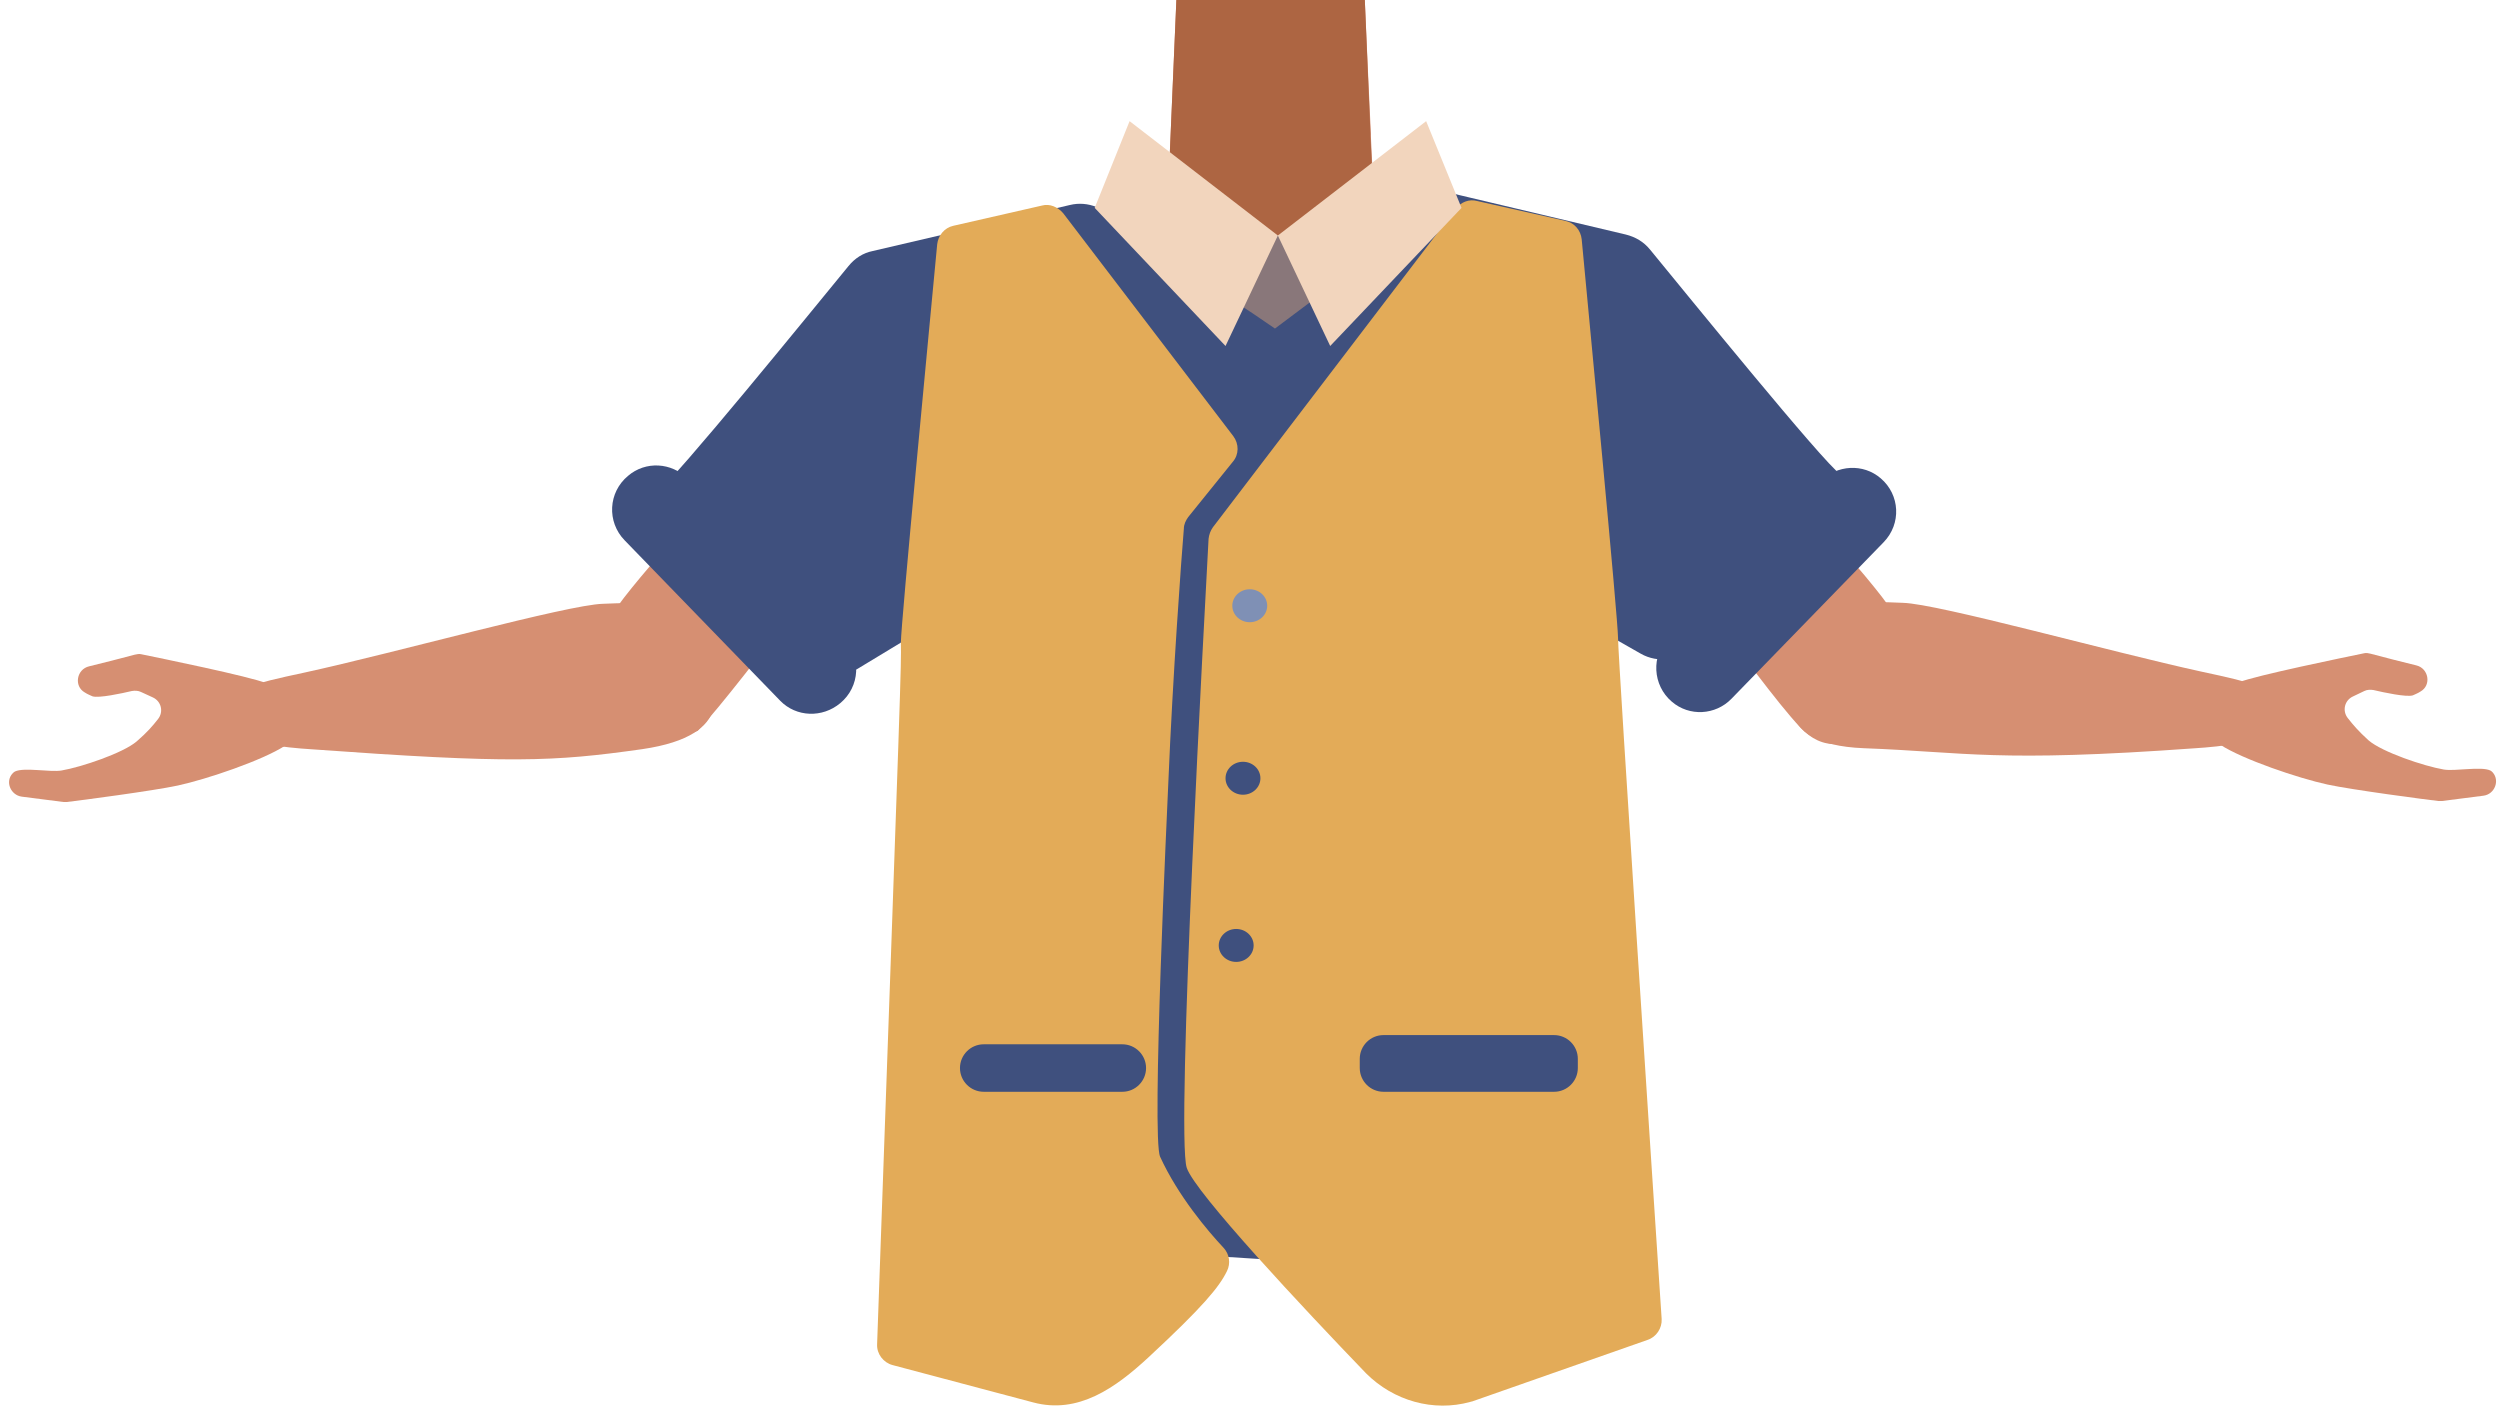 <?xml version="1.0" encoding="utf-8"?>
<!-- Generator: Adobe Illustrator 26.0.2, SVG Export Plug-In . SVG Version: 6.00 Build 0)  -->
<svg version="1.1" id="Calque_1" xmlns="http://www.w3.org/2000/svg" xmlns:xlink="http://www.w3.org/1999/xlink" x="0px" y="0px"
	 viewBox="0 0 515.9 291.5" style="enable-background:new 0 0 515.9 291.5;" xml:space="preserve">
<style type="text/css">
	.st0{fill:#D68F72;}
	.st1{fill:#AD6542;}
	.st2{fill:#3F507E;}
	.st3{fill:#E3AB58;}
	.st4{fill:#89777A;}
	.st5{fill:#F2D5BD;}
	.st6{fill:#7F90B5;}
</style>
<g id="Calque_1_00000140007698849866869480000017248178527614527887_">
	<g id="Calque_12">
		<path class="st0" d="M334,83c0,0-0.1,3.9-9.3,10c-10.9,7.3-6.9,21.4-8.4,28.7c-1,4.9-9.9,17.3-13.7,16.6
			c-10.8-2-16.9-16.2-26.7-20.4c-5.7-2.4-8.2-4.7-13.7-2c-5.5-2.8-8-0.5-13.7,2c-9.8,4.2-15.8,18.5-26.7,20.4
			c-3.9,0.7-12.7-11.7-13.7-16.6c-1.5-7.3,2.5-21.4-8.4-28.7c-9.2-6.1-11.6-11-11.6-11c-7-17.1-6.1-26.7,3.9-29.7s29.4-7,38.6-10.1
			c4.7-1.6,8.5-3.4,10.6-5.8l1.6-37.3l18.3-0.6h2.2L277.6-1l4,0.1l0.7,15.7l0.6,12.9v0.5l0.4,8.2c0.4,0.5,0.9,0.9,1.5,1.3
			c2.7,2,6.8,3.2,11.6,4.2c6.5,1.3,30.5,8,37.8,9.4c3.1,0.6-2.8-0.9,0,0C344,54.1,341,65.9,334,83z"/>
		<path class="st1" d="M284.7,37.6c-5.4,4.2-18.8,11.4-21.3,12.6c-8.2,3.9-28.3-5-32.8-8.1c4.7-1.6,8.5-3.4,10.6-5.8L242.8-1h38.8
			l1.2,28.5V28l0.4,8.2C283.6,36.7,284.1,37.2,284.7,37.6z"/>
	</g>
</g>
<path class="st0" d="M212.8,72c-3.9,18.3-16.5,20.9-23.8,26.2c-11.6,8.3-35.4,42.4-45,52.6c-5.4,2.5-11.8,1.6-16.4-2.2l0,0
	c-9.8-9-2.7-20.2,1.2-25.3c7.9-10.2,26-29.2,32-40.5c4.5-8.4,7-17.5,21.2-25.2c0,0,14.1-8.6,24.1-2.5
	C212.7,58.9,214.4,64.5,212.8,72L212.8,72z"/>
<path class="st0" d="M146.4,137.7c-2.8-14.9-15.2-13.3-22-13.1c-7.3,0.2-42.8,10.1-61.6,14.2c-10.6,2.3-16.3,3.3-15.3,9.3
	c0.9,5.5,12.1,6.2,16.5,6.5c41.4,3,50.1,2.6,68.5,0C152.4,151.7,147.1,141.5,146.4,137.7z"/>
<path class="st0" d="M27.8,135.1c-3,0.8-6.5,1.7-9.4,2.4c-2.6,0.6-3.2,4.1-0.9,5.4c0.6,0.4,1.2,0.6,1.6,0.8c1.3,0.4,6-0.6,8.1-1.1
	c0.6-0.1,1.3-0.1,1.9,0.2l2.4,1.1c1.8,0.8,2.3,3,1.1,4.5c-1.1,1.4-2.2,2.7-4.4,4.6c-2.8,2.4-11.4,5.3-15.5,6
	c-2.3,0.4-7.7-0.7-9.6,0.2c-0.2,0.1-0.3,0.2-0.5,0.4c-1.6,1.7-0.4,4.5,1.9,4.8l8.6,1.1c0.2,0,0.5,0,0.7,0c2.6-0.3,17.8-2.3,22.9-3.4
	c6-1.3,17.5-5.2,22.1-8.2c1.5-1,4.3-3,3.3-6.8c-0.9-3.3-4.6-5.1-7.1-6.1c-3.4-1.4-22-5.2-25.9-6C28.7,134.9,28.3,135,27.8,135.1z"/>
<path class="st0" d="M304.4,71.8c3.9,18.3,16.5,20.9,23.8,26.2c11.6,8.3,33.7,41.9,43.3,52.1c4.5,4.8,10.1,4.9,18-1.7l0,0
	c9.8-9,2.7-20.2-1.2-25.3c-7.9-10.2-26-29.2-32-40.5c-4.5-8.4-7-17.5-21.2-25.2c0,0-14.1-8.6-24.1-2.5
	C304.5,58.7,302.8,64.3,304.4,71.8L304.4,71.8z"/>
<path class="st0" d="M370.7,137.5c2.8-14.9,15.2-13.3,22-13.1c7.3,0.2,42.8,10.1,61.6,14.2c10.6,2.3,16.3,3.3,15.3,9.3
	c-0.9,5.5-12.1,6.2-16.5,6.5c-41.4,3-47.1,0.8-68.5,0C364.5,153.6,370,141.3,370.7,137.5z"/>
<path class="st0" d="M489.2,134.9c3,0.8,6.5,1.7,9.4,2.4c2.6,0.6,3.2,4.1,0.9,5.4c-0.6,0.4-1.2,0.6-1.6,0.8c-1.3,0.4-6-0.6-8.1-1.1
	c-0.6-0.1-1.3-0.1-1.9,0.2l-2.3,1.1c-1.8,0.8-2.3,3-1.1,4.5c1.1,1.4,2.2,2.7,4.3,4.6c2.8,2.4,11.4,5.3,15.5,6
	c2.3,0.4,7.7-0.7,9.6,0.2c0.2,0.1,0.3,0.2,0.5,0.4c1.5,1.7,0.4,4.5-1.9,4.8l-8.6,1.1c-0.2,0-0.5,0-0.7,0c-2.6-0.3-17.8-2.3-22.9-3.4
	c-6-1.3-17.5-5.2-22.1-8.2c-1.5-1-4.3-3-3.3-6.8c0.9-3.3,4.6-5.1,7.1-6.1c3.5-1.4,22-5.2,25.9-6
	C488.3,134.7,488.8,134.8,489.2,134.9z"/>
<path class="st2" d="M177,138c-3.6,2.2-8.1,1.6-11.1-1.3c-10.5-10.4-33-33.5-30-35.5c3.3-2.2,31.4-36.8,39.2-46.3
	c1.3-1.6,3-2.7,5-3.1l40.7-9.5c3.7-0.9,7.6,0.7,9.7,3.9l22.4,34.9c2.8,4.3,1.4,10-2.9,12.7L177,138z"/>
<path class="st2" d="M225.9,47.8c-0.3-0.4,3.5-4.6,3.7-5s25.1,13.3,25.7,13.9s7.6,5.6,7.6,5.6s20-12.9,20.6-12.9s11.6,1.6,10.1,2.1
	S278.5,261,278.5,261s-54.4-3.6-54.6-3.1C206.9,293.5,225.9,47.8,225.9,47.8z"/>
<path class="st2" d="M338.6,134.9c3.5,2,8,1.4,10.9-1.4c10.4-10.3,33.2-33.6,30.2-35.7c-3.3-2.2-31.4-36.8-39.2-46.3
	c-1.3-1.6-3-2.6-5-3.1L295,38.8c-3.8-0.9-7.8,0.8-9.9,4.2l-22.7,37.9c-2.6,4.4-1.1,10,3.3,12.5L338.6,134.9z"/>
<path class="st3" d="M219.4,44l35.1,46c1.2,1.6,1.2,3.8-0.1,5.3l-9.2,11.4c-0.5,0.7-0.9,1.5-0.9,2.4c-0.5,5.9-2.3,30.6-3.2,52.3
	c-0.2,4.8-3.5,73.4-1.7,77.3c3.7,8.1,9.9,15.4,13.1,18.8c1.2,1.3,1.5,3.2,0.7,4.8c-1.6,3.3-5,7.4-16.2,17.8
	c-6.8,6.3-14.5,11.8-23.8,9.3l-29-7.7c-1.9-0.5-3.3-2.3-3.2-4.3c5-140.3,5-139.8,4.9-144.7c0-3.9,6.1-67.4,7.5-82.3
	c0.2-1.8,1.5-3.4,3.3-3.8l18.4-4.2C216.6,42,218.3,42.7,219.4,44z"/>
<path class="st3" d="M300.5,43l-50.2,65.8c-0.5,0.7-0.8,1.5-0.9,2.4c-0.7,13.3-6.8,123-4.5,129.8c1.7,5.1,24.1,29,37,42.4
	c5.7,5.7,13.9,8,21.5,5.9c0.1,0,0.2-0.1,0.4-0.1l36.2-12.7c1.8-0.6,3-2.4,2.9-4.3c-1.4-21-9-136.5-9-140.5c0-3.9-6.1-67.4-7.5-82.3
	c-0.2-1.9-1.5-3.4-3.3-3.8l-18.2-4.1C303.2,41,301.5,41.7,300.5,43z"/>
<path class="st2" d="M203,215.5h28.6c2.7,0,4.9,2.2,4.9,4.9l0,0c0,2.7-2.2,4.9-4.9,4.9H203c-2.7,0-4.9-2.2-4.9-4.9l0,0
	C198.1,217.7,200.3,215.5,203,215.5z"/>
<path class="st2" d="M285.5,213.6h35.2c2.7,0,4.9,2.2,4.9,4.9v1.9c0,2.7-2.2,4.9-4.9,4.9h-35.2c-2.7,0-4.9-2.2-4.9-4.9v-1.9
	C280.6,215.8,282.8,213.6,285.5,213.6z"/>
<path class="st4" d="M254.3,62c0.4,0,8.8,5.8,8.8,5.8l9.6-7.2l-3.6-13.1l-5.4,1.1c0,0-6.5-2.2-7.3-1.1C255.6,48.6,254.3,62,254.3,62
	z"/>
<polygon class="st5" points="225.9,42.9 233.1,25 263.7,48.6 252.9,71.4 "/>
<polygon class="st5" points="301.6,42.9 294.3,25 263.7,48.6 274.5,71.4 "/>
<path class="st2" d="M173.4,145.1L173.4,145.1c-3.7,3.1-9.1,2.9-12.4-0.5l-32.1-33.1c-3.7-3.8-3.4-9.9,0.7-13.3l0,0
	c3.6-3.1,9-2.8,12.3,0.6l32.2,33C177.8,135.6,177.5,141.7,173.4,145.1z"/>
<path class="st2" d="M345,144.8L345,144.8c3.6,3.1,9,2.8,12.3-0.6l31.4-32.3c3.7-3.8,3.4-9.8-0.6-13.2l0,0c-3.6-3.1-9-2.8-12.4,0.6
	l-31.4,32.3C340.7,135.3,341,141.4,345,144.8z"/>
<ellipse class="st6" cx="257.9" cy="125" rx="3.6" ry="3.4"/>
<ellipse class="st2" cx="256.5" cy="160.6" rx="3.6" ry="3.4"/>
<ellipse class="st2" cx="255.1" cy="195.1" rx="3.6" ry="3.4"/>
</svg>
